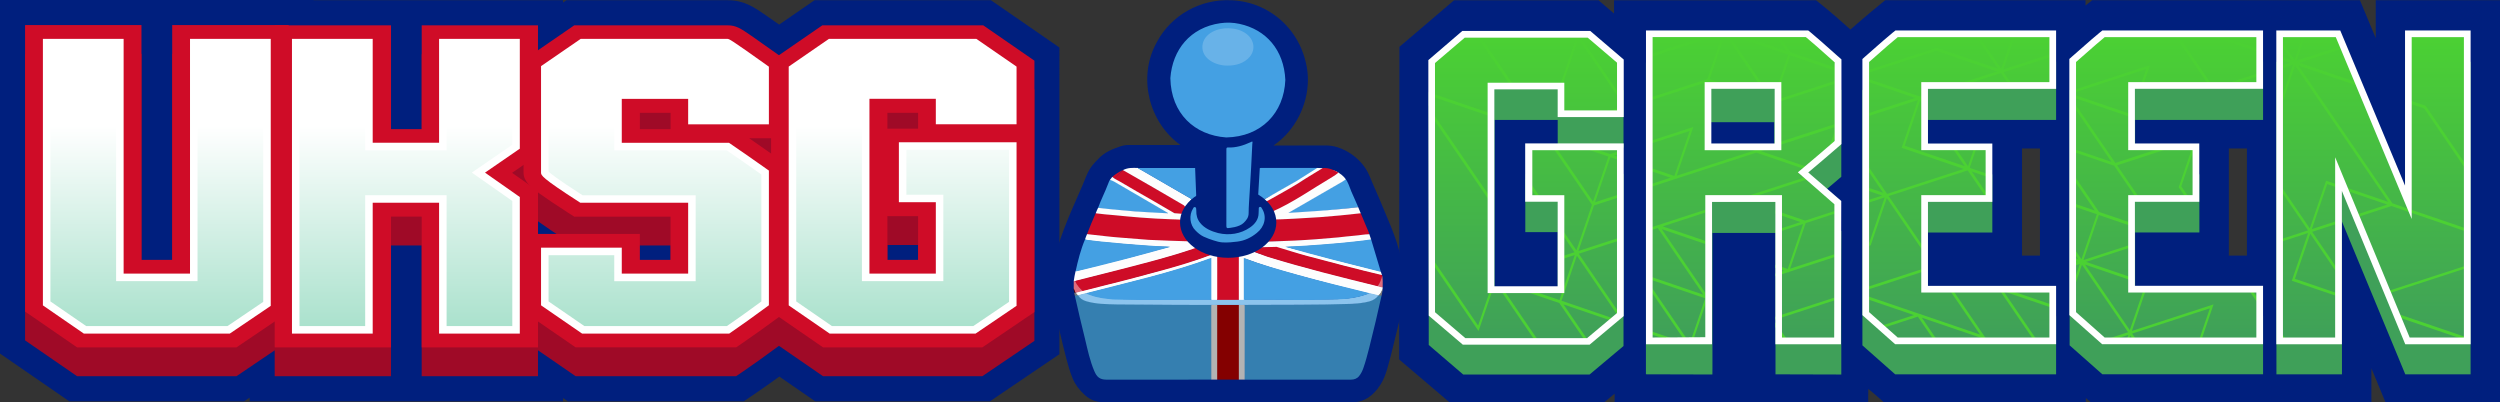 <?xml version="1.0" encoding="UTF-8"?>
<svg xmlns="http://www.w3.org/2000/svg" xmlns:xlink="http://www.w3.org/1999/xlink" viewBox="0 0 907.97 146.17">
  <rect x="0" y="0" width="907.97" height="146.17" fill="#333333" stroke="none"/>
  <defs>
    <style>
      .cls-1 {
        fill: none;
      }

      .cls-2 {
        fill: #480000;
      }

      .cls-3 {
        fill: #001f7e;
      }

      .cls-4 {
        fill: #777;
      }

      .cls-5 {
        fill: url(#linear-gradient-5);
      }

      .cls-6 {
        fill: url(#linear-gradient-4);
      }

      .cls-7 {
        fill: url(#linear-gradient-3);
      }

      .cls-8 {
        fill: url(#linear-gradient-2);
      }

      .cls-9 {
        fill: #4bd133;
      }

      .cls-10 {
        fill: #001f7d;
      }

      .cls-11 {
        fill: url(#linear-gradient);
      }

      .cls-12 {
        isolation: isolate;
      }

      .cls-13 {
        fill: #8cc4ed;
      }

      .cls-14 {
        clip-path: url(#clippath-1);
      }

      .cls-15 {
        fill: #fff;
      }

      .cls-16 {
        fill: #44a0e3;
      }

      .cls-17 {
        fill: #3fa059;
      }

      .cls-18 {
        fill: #e06c7c;
      }

      .cls-19 {
        fill: #b3b3b3;
      }

      .cls-20 {
        fill: #cf0c27;
      }

      .cls-21 {
        fill: #840000;
      }

      .cls-22 {
        fill: #68b2e8;
      }

      .cls-23 {
        fill: #ce0c27;
      }

      .cls-24 {
        fill: #9f0a27;
      }

      .cls-25 {
        fill: #357fb0;
      }

      .cls-26 {
        fill: #fdfdfd;
      }
    </style>
    <linearGradient id="linear-gradient" x1="56.96" y1="119.79" x2="56.96" y2="15.49" gradientUnits="userSpaceOnUse">
      <stop offset="0" stop-color="#a9e1cc"/>
      <stop offset=".71" stop-color="#fff"/>
    </linearGradient>
    <linearGradient id="linear-gradient-2" x1="147.42" x2="147.42" xlink:href="#linear-gradient"/>
    <linearGradient id="linear-gradient-3" x1="237.87" x2="237.87" xlink:href="#linear-gradient"/>
    <linearGradient id="linear-gradient-4" x1="327.83" x2="327.83" xlink:href="#linear-gradient"/>
    <linearGradient id="linear-gradient-5" x1="708.09" y1="538.86" x2="708.09" y2="427.19" gradientTransform="translate(0 551) scale(1 -1)" gradientUnits="userSpaceOnUse">
      <stop offset="0" stop-color="#4bd133"/>
      <stop offset="1" stop-color="#3fa059"/>
    </linearGradient>
    <clipPath id="clippath-1">
      <path class="cls-1" d="M531.39,12.94l-11.37,9.71v.79l-.18.14v89.93l.18.14v.79l11.6,9.9h45.08l11.59-9.73v-60.85h-33.13v2.01h-.18v14.72h.18v2.01h11.61v33.07h-25.39V31.69h25.39v8.04h.18v2.01h21.35v-19.09l-11.39-9.72h-45.52ZM665.43,52.33l.69-.61v-.76s.12-.1.18-.15v-28.12c-.06-.05-.12-.11-.18-.15v-.75l-.67-.6c-5.11-4.56-8.42-7.47-9.84-8.61l-.55-.44h-57.2v111.38h21.35v-2.01h.18v-49.62h25.39v51.63h21.35v-2.01h.18v-47.29l-.18-.15v-.76l-12.52-10.9.87-.73c3.44-2.88,7.13-6.03,10.96-9.35h-.02ZM644.76,53.13h-25.39v-22.25h25.39v22.25ZM688.48,12.13h56.63v18.75h-46.48v22.25h23.34v18.75h-23.34v32.88h46.48v18.75h-56.7l-11.14-9.89V21.8l.68-.6c5.11-4.53,8.55-7.52,9.98-8.65l.55-.44h0ZM763.55,12.13h56.63v18.75h-46.48v22.25h23.34v18.75h-23.34v32.88h46.48v18.75h-56.7l-11.14-9.89V21.8l.68-.6c6.41-5.67,8.96-7.84,9.98-8.65l.55-.44h0ZM895.45,12.13v111.38h-21.68l-25.02-60.51v60.51h-21.35V12.13h21.18l25.52,61.12V12.13h21.35Z"/>
    </clipPath>
  </defs>
  <g class="cls-12">
    <g id="Layer_1" data-name="Layer 1">
      <g>
        <g>
          <path class="cls-3" d="M297.5,141.19l-14.5-10c-4.05,2.95-7.7,5.54-10.88,7.71l-3.35,2.29h-61.11l-7.7-5.3v5.3h-51.35v-47.49h-2.04v47.49h-51.35v-5.36l-7.92,5.36H26.57l-22.02-15.18V4.55h51.38v85.25h2.05V4.55h51.38v.08h37.19v37.71h2.04V4.64h51.35v4.96l7.21-4.96h57.09c4.53,0,7.09,1.76,11.32,4.67,1.81,1.24,4.29,2.98,7.38,5.19l14.3-9.85h61.23l21.75,15.01v106.58l-22.06,14.96h-60.68Z"/>
          <path class="cls-3" d="M104.81,9.11v.08h37.19v37.71h11.15V9.19h42.24v9.06l10.99-7.55,2.19-1.51h55.68c3.12,0,4.76,1.13,8.73,3.86,2.27,1.56,5.61,3.92,9.92,6.99l13.57-9.35,2.19-1.51h58.4l2.19,1.51,13.66,9.43,2.76,1.91v101.78l-2.82,1.91-13.91,9.43-2.18,1.48h-57.86l-2.19-1.51-13.81-9.52c-5.07,3.73-9.57,6.94-13.37,9.54l-2.19,1.49h-58.29l-2.19-1.51-11.48-7.9v9.41h-42.24v-47.49h-11.15v47.49h-42.24v-9.39l-11.69,7.91-2.18,1.48H27.99l-2.19-1.51-13.92-9.59-2.77-1.91V9.11h42.27v85.26h11.16V9.11h42.27M70.38,19.58v-4.1,4.1M187.43,19.67h.13v-4.1h-.13v4.1M134,19.67h.17v-4.1h-.17v4.1M277.95,27.01v-2.01s-.05-.03-.07-.05v2.02s.05.03.07.05M367.85,27.11v-2.12h0s0,2.11,0,2.11h0M277.95,64.75v-2.05c-.94-.67-1.89-1.33-2.84-2.01h0c.93.66,1.86,1.31,2.78,1.96v2.05s.05.03.07.05M187.56,74.37v-2.06l-.11-.08-.04.03h.01v2.02l.13.09M195.4,84.96h6.69c-2.47-1.63-4.45-2.98-5.99-4.09-.24-.17-.47-.34-.71-.51v4.61M322.29,94.39h11.15v-5.42h-11.15v5.42M232.4,94.39h11.15v-5.24h-11.15v5.24M224.45,95.44h.11v-4.1h-.11v4.1M113.92,0H0v128.41l3.94,2.72,2.77,1.91,13.92,9.59,2.19,1.51,2.33,1.61h63.53l1.97-1.33v1.33h113.85v-1.19l1.73,1.19h63.93l2.32-1.59,2.19-1.49c2.51-1.72,5.32-3.69,8.38-5.9l8.49,5.86,2.19,1.51,2.33,1.61h63.49l2.31-1.57,2.18-1.48,13.91-9.43,2.82-1.91,4-2.71V17.26l-3.93-2.72-2.76-1.91-13.66-9.43-2.19-1.51-2.34-1.61h-64.07l-2.33,1.61-2.19,1.51-8.32,5.73c-1.94-1.37-3.55-2.5-4.84-3.38-4.44-3.06-7.95-5.47-13.9-5.47h-58.51l-1.24.85V.08h-90.59v-.08h0Z"/>
        </g>
        <path class="cls-24" d="M372.92,30.61l-13.66-9.43-2.19-1.51h-58.4l-2.19,1.51-13.57,9.35c-4.32-3.08-7.66-5.43-9.92-6.99-3.97-2.73-5.62-3.86-8.73-3.86h-55.68l-2.19,1.51-10.99,7.55v-9.06h-42.24v37.71h-11.15V19.67h-37.19v-.08h-42.27v85.26h-11.16V19.58H9.11v104.04l2.77,1.91,13.92,9.59,2.19,1.51h57.9l2.18-1.48,11.69-7.91v9.39h42.24v-47.49h11.15v47.49h42.24v-9.41l11.48,7.9,2.19,1.51h58.29l2.19-1.49c3.81-2.6,8.31-5.81,13.37-9.54l13.81,9.52,2.19,1.51h57.86l2.18-1.48,13.91-9.43,2.82-1.91V32.52l-2.76-1.91ZM327.87,88.97h5.57v15.89h-11.15v-15.89h5.57ZM322.29,57.2v-5.75h11.15v5.75h-11.15ZM280.05,66.22c-2.61-1.83-5.26-3.68-7.94-5.52h7.94v5.52ZM232.4,57.38v-5.93h11.15v5.93h-11.15ZM190.15,70.37v2.8c0,1.7.76,3.09,1.88,4.33l-6.07-4.25,4.19-2.88ZM195.4,82.78v-2.42c.24.17.47.34.71.51,2.35,1.7,5.72,3.96,10.31,6.91l2.14,1.37h34.99v15.71h-11.15v-9.43h-37v-12.66Z"/>
        <path class="cls-20" d="M96.97,15.49v94.88l-13.92,9.42H30.87l-13.92-9.59V15.49h26.59v85.26h26.84V15.49h26.59M104.81,9.11h-42.27v85.26h-11.16V9.11H9.11v104.04l2.77,1.91,13.92,9.59,2.19,1.51h57.9l2.18-1.48,13.92-9.42,2.83-1.91V9.11h0Z"/>
        <path class="cls-11" d="M96.97,110.37l-13.92,9.42H30.87l-13.92-9.59V15.49h26.59v85.26h26.84V15.49h26.59v94.88Z"/>
        <path class="cls-15" d="M83.47,121.15H30.44l-14.86-10.24V14.12h29.32v85.26h24.11V14.12h29.32v96.97l-14.86,10.06ZM31.29,118.42h51.34l12.97-8.78V16.85h-23.86v85.26h-29.57V16.85h-23.86v92.62l12.97,8.94Z"/>
        <path class="cls-20" d="M187.56,15.56v37.77l-13.66,9.4,13.66,9.57v47.49h-26.57v-47.49h-26.82v47.49h-26.57V15.56h26.57v37.71h26.82V15.56h26.57M195.4,9.19h-42.24v37.71h-11.15V9.19h-42.24v116.97h42.24v-47.49h11.15v47.49h42.24v-56.78l-2.72-1.91-6.71-4.7,6.65-4.58,2.77-1.91V9.19h0Z"/>
        <path class="cls-8" d="M187.43,119.79h-26.59v-47.52h-26.84v47.52h-26.59V15.49h26.59v37.73h26.84V15.49h26.59v37.79l-13.67,9.41,13.67,9.58v47.52Z"/>
        <path class="cls-15" d="M188.79,121.15h-29.32v-47.52h-24.11v47.52h-29.32V14.12h29.32v37.73h24.11V14.12h29.32v39.88l-12.64,8.7,12.64,8.86v49.6ZM162.2,118.42h23.86v-45.44l-14.7-10.3,14.7-10.11V16.85h-23.86v37.73h-29.57V16.85h-23.86v101.57h23.86v-47.52h29.57v47.52Z"/>
        <path class="cls-20" d="M264.25,15.56c.33,0,4.9,3.14,13.7,9.43v18.85h-26.57v-9.25h-26.82v18.68h39.86c4.68,3.2,9.19,6.34,13.54,9.43v47.49c-5.15,3.79-9.63,7-13.45,9.6h-52.56l-13.95-9.6v-18.85h26.57v9.43h26.82v-28.46h-40.11c-8.86-5.69-13.29-8.89-13.29-9.61V24.81l13.45-9.25h52.81M264.25,9.19h-55.68l-2.19,1.51-13.45,9.25-2.78,1.91v40.84c0,3.39,3.02,5.58,5.95,7.7,2.35,1.7,5.72,3.96,10.31,6.91l2.14,1.37h34.99v15.71h-11.15v-9.43h-42.24v28.18l2.77,1.91,13.95,9.6,2.19,1.51h58.29l2.19-1.49c3.88-2.65,8.48-5.94,13.67-9.76l2.57-1.9v-53.21l-2.69-1.9c-3.58-2.54-7.26-5.11-10.99-7.68h13.68v-28.11l-2.67-1.9c-4.42-3.16-7.83-5.56-10.14-7.15-3.97-2.73-5.62-3.86-8.73-3.86h0ZM232.4,40.97h11.15v5.93h-11.15v-5.93h0Z"/>
        <path class="cls-7" d="M277.88,43.79h-26.59v-9.26h-26.84v18.69h39.88c4.68,3.2,9.19,6.35,13.54,9.43v47.52c-5.15,3.8-9.64,7-13.46,9.61h-52.6l-13.96-9.61v-18.87h26.59v9.43h26.84v-28.48h-40.13c-8.86-5.7-13.3-8.9-13.3-9.61V24.74l13.46-9.26h52.85c.33,0,4.9,3.15,13.71,9.43v18.87Z"/>
        <path class="cls-15" d="M264.84,121.15h-53.44l-14.9-10.26v-20.95h29.32v9.43h24.11v-25.74h-39.17l-.34-.22c-13.92-8.95-13.92-9.75-13.92-10.76V24.02l14.4-9.9h53.27c.62,0,.93,0,14.51,9.69l.57.41v20.94h-29.32v-9.26h-24.11v15.96h38.94l.35.24c4.6,3.15,9.16,6.32,13.56,9.44l.58.41v48.92l-.56.41c-5.14,3.79-9.69,7.03-13.5,9.64l-.35.24ZM212.25,118.42h51.75c3.58-2.45,7.79-5.45,12.52-8.93v-46.13c-4.1-2.9-8.34-5.85-12.6-8.77h-40.83v-21.42h29.57v9.26h23.86v-16.8c-9.24-6.59-11.92-8.36-12.64-8.77h-52.13l-12.52,8.61v36.83c.58.62,2.95,2.57,12.33,8.61h41.1v31.21h-29.57v-9.43h-23.86v16.78l13.02,8.96ZM199.1,62.13"/>
        <path class="cls-20" d="M354.19,15.56l13.66,9.43v18.85h-26.57v-9.25h-26.82v66.16h26.82v-28.63h-13.41v-19.03h39.98v57.27l-13.91,9.43h-52.15l-13.91-9.59V24.98l13.66-9.41h52.65M357.07,9.19h-58.4l-2.19,1.51-13.66,9.41-2.77,1.91v91.13l2.77,1.91,13.91,9.59,2.19,1.51h57.86l2.18-1.48,13.91-9.43,2.82-1.91V22.04l-2.76-1.91-13.66-9.43-2.19-1.51h0ZM322.29,40.97h11.15v5.75h-11.15v-5.75h0ZM322.29,78.5h11.15v15.89h-11.15v-15.89h0Z"/>
        <path class="cls-6" d="M367.84,43.79h-26.59v-9.26h-26.84v66.21h26.84v-28.66h-13.42v-19.04h40.01v57.31l-13.92,9.43h-52.19l-13.92-9.59V24.9l13.67-9.42h52.68l13.67,9.43v18.87Z"/>
        <path class="cls-15" d="M354.34,121.15h-53.03l-14.86-10.24V24.18l14.61-10.07h53.53l14.61,10.08v20.95h-29.32v-9.26h-24.11v63.48h24.11v-25.92h-13.42v-21.78h42.74v59.4l-14.86,10.08ZM302.16,118.42h51.34l12.97-8.79v-55.22h-37.28v16.31h13.42v31.39h-29.57V33.16h29.57v9.26h23.86v-16.78l-12.73-8.78h-51.83l-12.73,8.77v83.85l12.97,8.94Z"/>
      </g>
      <g>
        <g>
          <path class="cls-3" d="M458.11,51.51c.15-.51-.01-.61.22-.74,2.49-1.44,4.72-3.19,6.6-5.4,5.03-5.91,7.35-14.13,5.47-21.73-1.84-8.02-7.2-14.39-14.41-17.54-2.79-1.22-5.8-1.86-8.85-2h-.19c-9.53-.44-18.61,4.48-23.14,12.88-.12.21-.23.43-.34.65-6.18,11.42-1.64,26.66,9.6,33.08.37.22.46.44.52,1.1.12,1.43.05,1.9.13,3.47.07,1.43.13,1.38-.83,1.38-7.64,0-15.29,0-22.93,0-.57,0-1.14.09-1.68.27-2.47.81-4.89,1.71-6.68,3.75-1.08,1.07-2.14,2.17-2.81,3.56-.81,1.62-1.36,3.34-2.1,4.99-4.01,9.19-8.33,18.39-10.39,28.25-.33,1.56-.5,3.14-.5,4.73,0,5.31,1.6,11.61,1.6,11.61,1.31,5.1,2.37,10.26,3.75,15.34.59,2.3,1.24,4.58,2.16,6.78.75,1.82,1.98,3.28,3.42,4.59,1.04.94,2.3,1.52,3.67,1.52,30.47.02,60.94.02,91.41.02,2.84-.18,4.79-2.28,6.2-4.46.93-1.42,1.51-3.02,1.99-4.65.79-2.65,1.9-7.02,2.52-9.71,1.1-4.47,2.19-8.96,3.17-13.46.26-1.2.6-2.4.67-3.61.4-4.04-.11-6.96-.11-6.96-1-3.97-1.62-6.1-2.63-9.66-1.82-5.6-4.32-10.95-6.56-16.39-.71-1.66-1.43-3.32-2.16-4.98-.88-1.98-1.52-4.05-2.93-5.79-1.95-2.39-4.33-4.08-7.27-5.08-1.06-.36-2.19-.5-3.31-.49-7.77.03-15.55,0-23.32.02-.37.05-.41-.18-.34-.43l.41-4.89Z"/>
          <path class="cls-3" d="M455.65,146.07c-18.42,0-36.85,0-55.27-.02-2.31,0-4.5-.88-6.35-2.55-2.08-1.88-3.54-3.85-4.44-6.03-1.05-2.54-1.77-5.13-2.33-7.32-.78-2.88-1.47-5.84-2.15-8.71-.51-2.19-1.04-4.44-1.6-6.64-.07-.29-1.72-6.85-1.73-12.6,0-1.84.2-3.71.59-5.56,1.92-9.2,5.7-17.79,9.35-26.08l1.29-2.94c.31-.69.57-1.35.83-2.01.4-1.02.82-2.08,1.36-3.16.9-1.85,2.21-3.25,3.48-4.52,2.42-2.7,5.45-3.85,8.34-4.81.94-.31,1.93-.47,2.92-.47h0c6.05,0,12.1,0,18.15,0h.6c-11.42-8.2-15.49-24.42-8.79-36.88.12-.24.24-.47.37-.7,5.18-9.6,15.7-15.49,26.84-14.98h.18c3.66.18,7.11.96,10.27,2.34,8.5,3.71,14.59,11.11,16.71,20.31,2.1,8.47-.31,18.16-6.32,25.22-1.55,1.83-3.34,3.44-5.43,4.88,3,0,6,0,8.99,0,3.27,0,6.54,0,9.81-.02,1.63,0,3.2.23,4.61.71,3.59,1.21,6.65,3.35,9.09,6.34,1.45,1.78,2.24,3.69,2.93,5.37.18.44.36.88.56,1.32.75,1.67,1.47,3.36,2.19,5.04.64,1.56,1.28,3.06,1.92,4.56,1.67,3.91,3.39,7.96,4.76,12.16l.16.54c.95,3.32,1.57,5.51,2.55,9.38l.06.3c.06.35.58,3.54.15,7.96-.08,1.28-.36,2.45-.6,3.48l-.16.68c-1.02,4.67-2.13,9.28-3.19,13.56-.63,2.73-1.76,7.16-2.57,9.89-.52,1.74-1.22,3.78-2.48,5.7-2.53,3.91-5.66,6.03-9.29,6.26h-.25s-5.62,0-5.62,0c-10.17,0-20.34,0-30.51,0ZM409.94,60.66c-.15,0-.29.02-.43.07-2.04.67-3.81,1.33-4.92,2.59l-.19.2c-.88.88-1.65,1.67-2.04,2.48-.4.8-.73,1.65-1.09,2.55-.31.78-.62,1.57-.96,2.33l-1.28,2.91c-3.49,7.92-7.09,16.11-8.84,24.51-.28,1.32-.42,2.63-.42,3.92,0,4.73,1.47,10.57,1.48,10.63.58,2.26,1.12,4.56,1.64,6.79.66,2.8,1.33,5.7,2.09,8.49.51,1.97,1.13,4.22,1.99,6.3.44,1.07,1.21,2.07,2.4,3.15.36.33.7.49,1,.49,28.59.02,57.18.02,85.78.02h5.48c.44-.04,1.48-.3,2.99-2.63.71-1.08,1.16-2.44,1.52-3.62.74-2.48,1.83-6.77,2.46-9.47,1.06-4.28,2.16-8.82,3.16-13.41l.18-.77c.19-.82.37-1.59.41-2.22v-.16c.3-2.96.04-5.23-.04-5.77-.92-3.64-1.5-5.66-2.44-8.96l-.09-.33c-1.25-3.84-2.83-7.52-4.49-11.43-.65-1.54-1.31-3.07-1.94-4.61-.68-1.6-1.39-3.24-2.12-4.87-.23-.51-.44-1.02-.65-1.53-.55-1.34-1.03-2.49-1.73-3.35-1.5-1.83-3.28-3.08-5.45-3.82-.57-.19-1.26-.29-2.01-.28-4.8.02-9.59.02-14.4.02-2.93,0-5.86,0-8.8,0-1.37.06-2.63-.47-3.49-1.47-.84-.98-1.17-2.24-.95-3.54l.48-5.25c.21-1.96,1.53-2.94,2.11-3.27,2.27-1.31,4.08-2.79,5.56-4.53,4.37-5.13,6.14-12.1,4.63-18.18-1.56-6.77-5.97-12.15-12.13-14.84-2.26-.98-4.76-1.55-7.43-1.67h-.18c-8.09-.37-15.71,3.86-19.45,10.78-.1.19-.2.37-.29.55l-.05.1c-5.08,9.4-1.31,22.35,8.07,27.71l.1.06c2.18,1.33,2.35,3.4,2.42,4.18.08.95.09,1.56.1,2.16,0,.39.01.82.04,1.43v.21c.07,1.05.15,2.65-1.16,4.03-1.29,1.36-2.9,1.35-3.6,1.35h-4.85c-6.06,0-12.11,0-18.16,0h0Z"/>
        </g>
        <path class="cls-25" d="M501.77,107.35c-1.39,6.36-2.91,12.7-4.5,19.01-.65,2.48-1.27,4.96-2.13,7.37-.37,1.04-.86,2.03-1.56,2.89-.74.91-1.79,1.26-2.91,1.26-12.87.03-25.74,0-38.61,0-.23-.25-.2-.57-.2-.87,0-8.47,0-16.94,0-25.42,0-.28-.01-.57.14-.82.34-.32.78-.23,1.18-.23,11.02.04,22.04,0,33.05-.16,3.82-.12,7.73-.1,11.43-1.2.87-.25,1.61-.74,2.26-1.37.2-.2.37-.43.63-.56.42-.1.83-.19,1.22.1Z"/>
        <path class="cls-25" d="M439.95,137.87c-12.67.05-25.35,0-38.03.02-2.57,0-3.6-1.04-4.5-3.16-1.56-3.68-2.39-7.58-3.31-11.45-1.29-5.3-2.59-10.61-3.75-15.94.33-.24.71-.2,1.09-.22.08.02.15.05.21.1,2.11,2.64,6.06,2.63,9.16,2.93,12.66.45,25.32.3,37.98.38.4,0,.83-.09,1.19.21.19.3.15.63.15.95,0,8.39,0,16.79,0,25.18,0,.34.06.7-.2,1Z"/>
        <path class="cls-16" d="M466.82,29.03c-.49,12.04-8.75,20.64-21.46,20.89-11.48-.81-20.05-8.64-20.3-21.53.75-10.38,7.27-18.41,18.16-19.97,2.3-.33,4.64-.25,6.91.24,9.64,2.06,16.18,9.41,16.69,20.37Z"/>
        <path class="cls-23" d="M431.19,79.79c2.38,3.64,6.3,5.8,10.49,6.64.63.14,1.34.34,2,.34.87,0,1.61.03,2.45-.02,2.56-.15,5.07-.39,7.52-1.35,2.87-1.19,5.43-3.06,7.16-5.61.16-.13.35-.18.55-.17,1.2.03,2.38-.14,3.58-.16,4.69-.11,9.37-.46,14.05-.78,4.87-.38,9.74-.85,14.6-1.36.22-.02.44-.03.61.14.75,1.78,1.5,3.56,2.24,5.34.31.74.68,1.45.89,2.23-.18.2-.43.19-.66.22-3.24.4-6.48.74-9.72,1.04-5.26.5-10.52.91-15.79,1.18-3.86.18-7.73.3-11.59.42-2.44.07-4.87.03-7.3.09-.69.02-1.39.03-2.05.27-.25.25-.17.57-.17.87,0,6.35,0,12.69,0,19.04-.02.81-.15.96-.95.97-2.36-.02-4.74.09-7.1-.06-.06-6.65,0-13.31-.03-19.97,0-.3.08-.62-.18-.86-1.48-.42-3.25-.23-4.78-.25-2.89.06-5.78-.11-8.67-.17-10.86-.3-21.7-1.24-32.5-2.47-.36-.04-.75-.04-1.04-.31.96-2.56,2.03-5.07,3.13-7.57.46-.24.94-.09,1.4-.04,4.4.52,8.82.88,13.23,1.24,3.01.25,6.02.41,9.03.58,2.97.16,5.94.21,8.91.37.24.01.48.02.68.18Z"/>
        <path class="cls-26" d="M497.31,87.27c-2.46.29-4.92.58-7.38.83-5.76.59-11.53,1.02-17.3,1.39-1.63.11-3.27.22-4.9.21-.21,0-.43-.02-.63-.08,10.14,2.69,20.28,5.45,30.48,7.93,1.05.26,2.11.53,3.16.8.29.07.6.13.79.4.13.39.26.78.39,1.17-.24.2-.5.09-.75.03-7.41-1.84-14.81-3.69-22.2-5.64-5.33-1.34-10.59-2.96-15.89-4.39-3.38-.03-6.75.22-10.12.13-.14,0-.3-.04-.43.11.13.27.41.29.64.39,4.76,1.88,9.66,3.34,14.57,4.74,10.81,3.08,21.74,5.73,32.64,8.5.61.18,1.26.26,1.82.59,0,.9-.63,2.8-1.64,2.92-.51.11-.98-.11-1.45-.23-5.4-1.34-10.81-2.62-16.19-4.02-10.29-2.74-20.67-5.36-30.65-9.08,0,4.66,0,9.33,0,13.99,0,.37.12.8-.28,1.08-.67.25-1.39-.02-2.06.16.01-6.97-.03-13.94.01-20.9,0-.16.12-.29.27-.31,1.17-.18,2.34-.25,3.52-.19,5.43.03,10.86-.16,16.28-.42,5.33-.25,10.66-.68,15.98-1.16,1.98-.19,3.94-.48,5.92-.62,1.81-.13,3.6-.51,5.42-.54l.66,1.99-.69.25Z"/>
        <path class="cls-26" d="M394.8,85.03c4.1.42,8.19.99,12.29,1.28,3.38.26,6.75.56,10.13.8,5.09.26,10.19.39,15.28.56,3.1.18,6.2-.15,9.28.29.16.02.29.16.29.32.04,6.69,0,13.37.01,20.06,0,.66-.07.74-.74.77-.43.02-.87.06-1.29-.08-.42-.26-.3-.69-.3-1.06,0-4.31,0-8.61,0-12.92,0-1.17,0-1.17-1.07-.76-14.37,5.17-29.31,8.5-44.08,12.31-.74.18-1.48.34-2.2.56-.29.09-.59.15-.89.07-.04-.01-.08-.02-.12-.03-.39-.21-.83-.38-.65-.97.72-.44,1.58-.46,2.35-.74,13.93-3.46,27.89-6.86,41.57-11.25,1.55-.5,3.09-1.04,4.58-1.7.47-.21.51-.35.51-1.04,0-.76-.58-1.42-1.34-1.48-2.39-.2-4.6.39-6.82,1.13-13.48,4.32-27.29,7.52-41.01,11-.2.01-.41.13-.61-.03.14-1.17.43-2.62.65-3.52.08-.32.54-.28.83-.35,5.68-1.41,11.35-2.83,17.02-4.29,5.36-1.3,10.7-2.97,16.05-4.27-6.56-.13-13.16-.78-19.71-1.34-3.35-.32-6.72-.61-10.04-1.1-.26-.06-.72-.03-.66-.41s.49-1.21.7-1.82Z"/>
        <path class="cls-21" d="M449.93,137.87c-2.61,0-5.23,0-7.84,0-.34-.25-.26-.62-.27-.96-.01-8.33,0-16.65,0-24.98,0-.41-.07-.83.17-1.21.21-.18.48-.19.74-.19,2.18-.01,4.37,0,6.55,0,.26,0,.52,0,.74.17.22.28.18.62.18.94,0,8.42,0,16.85,0,25.27,0,.34.07.71-.27.96Z"/>
        <path class="cls-23" d="M460.51,93.31c13.14,4.04,26.49,7.36,39.84,10.63.32-.2.53-.51.72-.83.55-.93.87-1.94.97-3.01l-.14-.19c-9.02-2.12-18.06-4.51-27.04-6.91-3.33-.86-7.91-2.38-11.2-3.34l-11.1.29c-.24,0-.3.32-.09.42l6.96,2.56c.36.14.72.26,1.08.38Z"/>
        <path class="cls-16" d="M493.19,74.99c-.81-1.83-1.63-3.67-2.43-5.51-.66-1.54-1.05-3.21-2.13-4.55-.16.23-.36.41-.61.56-1.89,1.09-3.77,2.2-5.66,3.29-4.97,2.82-9.9,5.71-14.84,8.58.27.11.48.12.69.11,1.49-.08,2.97-.22,4.46-.24,1.68-.08,3.35-.26,5.04-.29.42,0,15.58-1.67,15.58-1.67l-.11-.27Z"/>
        <path class="cls-16" d="M497.82,86.98c-1.7.22-3.4.46-5.1.65-2.16.24-4.31.45-6.47.65-3.83.38-7.68.61-11.52.9-2.68.24-5.24.13-7.93.46,11.58,3.31,23.06,6.18,34.71,9.09l-3.53-11.76h-.16Z"/>
        <path class="cls-16" d="M394.11,86.85c.5.33,1.1.3,1.66.38,2.53.37,5.07.6,7.62.8,5.24.57,10.49.92,15.75,1.29.9.06,1.81.03,2.72.12,1.03.09,2.07,0,3.17.22-11.42,3.22-22.88,6.21-34.4,8.95.87-4,1.87-7.99,3.48-11.76Z"/>
        <path class="cls-26" d="M487.41,66.06c-6.53,3.76-12.88,7.45-19.49,11.26,6.44-.4,12.63-.78,19.01-1.4,1.86-.16,3.72-.35,5.57-.58l.79-.08.91,2.2s-.01,0-.02,0c-4.92.55-9.85,1.06-14.79,1.41-6.19.39-12.38.79-18.58.91.37-.95.92-1.82,1.07-2.85.67-.68,1.55-1.02,2.35-1.48,7.27-4.29,14.77-17.28,21.9-12.76.98.62,1.43,1.02,2.04,1.65l.61.78-.51.38c-.28.21-.56.39-.86.57Z"/>
        <path class="cls-16" d="M398.82,75.48c1.08-3.02,2.54-5.77,3.66-8.78.22-.55.42-1.28.95-1.66.22-.06.34.2.5.29,6.66,3.85,13.32,7.7,19.98,11.54.2.12.54.27.47.55-.05.13-.2.17-.33.18-.52.05-1.04.05-1.56,0-1.23-.13-2.47-.14-3.7-.22-3.44-.23-6.88-.47-10.32-.78-2.55-.23-5.1-.42-7.65-.74-.68-.08-1.39,0-2.01-.38Z"/>
        <path class="cls-23" d="M407.83,61.78c.32-.02.59.13.85.28,5.61,3.27,11.25,6.5,16.87,9.75,1.28.74,2.55,1.49,3.84,2.22.25.14,1,.08,1.1.37-.02,1.05-.4,2.28-.23,3.32-.35.27-.75.16-1.13.13-.24-.02-.47-.12-.71-.09-1.25.18-2.25-.38-3.28-.98-6.8-3.95-13.61-7.89-20.42-11.81"/>
        <path class="cls-23" d="M486.13,62.69c-.76.62-1.46,1.12-2.25,1.58-7.29,4.29-14.24,9.3-22,12.67.04-.02.05-.71.09-1.07.02-.13-.73.2-.73.07.03-1.1-2.48-1.24-2.69-2.31.66-.64,4.59-2.39,5.37-2.84,3.19-1.84,6.38-3.71,9.58-5.53,1.91-1.63,4.09-2.91,6.33-4.05.17-.09.38-.1.56-.17,2.12-.16,3.97.62,5.74,1.65Z"/>
        <path class="cls-16" d="M457.86,61.01c-.14,0-.24.02-.32.06l-.74,12.48,4.41-2.21h0c.27.1.45-.09.65-.21,3.02-1.73,6.03-3.48,9.04-5.22.9-.52,1.86-.96,2.68-1.61.94-.75,2.32-1.01,3.4-1.57.57-.29,1.41-1.1,1.74-1.74-6.73,0-14.13.03-20.86.01Z"/>
        <path class="cls-26" d="M430,74.59c-7.35-4.33-14.76-8.58-22.16-12.81,1.91-.95,3.41-.82,5.45-.78l19.54,11.32-2.33,2.86-.5-.58Z"/>
        <path class="cls-19" d="M442.07,110.77c0,9.03,0,18.07,0,27.1-.71,0-1.42,0-2.14,0,0-9.04,0-18.08-.02-27.12.72-.33,1.43-.36,2.14.02Z"/>
        <path class="cls-19" d="M449.93,137.87c0-9.03,0-18.07,0-27.1.71-.38,1.43-.35,2.14-.02-.01,9.04.01,18.08-.02,27.12-.71,0-1.42,0-2.14,0Z"/>
        <path class="cls-26" d="M480.39,61.04l-5.91,3.62c-1.17.74-2.26,1.49-3.42,2.19-2.13,1.29-4.29,2.53-6.47,3.74-.99.55-4.6,2.62-5.66,3.05-.14-.3-1.02-.01-1.15-.38,3.28-1.91,9.97-5.77,13.28-7.62l7.33-4.63,1.99.04Z"/>
        <path class="cls-18" d="M393.59,105.59c-.78.23-2.07.51-2.85.73-.06.03-.12.03-.18,0-.37-.46-.51-1.01-.59-1.58,0-.87,0-1.74,0-2.61.17-.04.34-.07.51-.11.57.86,1.13,1.72,1.78,2.52.29.35,1.28.51,1.32,1.05Z"/>
        <path class="cls-18" d="M500.35,103.94c.86-1.12,1.27-2.44,1.69-3.76.18,1.39.18,2.78.13,4.18-.64.04-1.21-.3-1.82-.41Z"/>
        <path class="cls-4" d="M500.63,107.24c.87-.62,1.17-1.58,1.54-2.51.05.9-.28,1.74-.39,2.62-.39,0-.77,0-1.16,0-.04-.03-.06-.05-.04-.07.02-.02.03-.03.05-.03Z"/>
        <path class="cls-4" d="M390.6,106.29s.09.02.14.03c.24.42.5.54.65.88-.32.23-.68.12-1.03.14-.03-.35-.23-.68-.13-1.04.12-.11.24-.1.37-.01Z"/>
        <path class="cls-2" d="M390.6,106.29c-.12,0-.25,0-.37.01-.2-.5-.33-1.02-.26-1.57.21.52.42,1.04.63,1.56Z"/>
        <path class="cls-13" d="M450.96,108.92c.37,0,.74,0,1.11,0,.36-.29.79-.2,1.19-.2,9.63,0,19.27.04,28.9-.03,5.13.03,10.38-.27,15.18-2.24l3.28.78s0,.07-.01.1c-.86,1.12-1.97,1.8-3.34,2.16-2.05.54-4.14.74-6.25.87-12.98.45-25.96.29-38.94.38-15.48.06-30.97-.01-46.45-.17-3.75-.1-7.6-.1-11.22-1.19-1.18-.37-2.24-1.03-2.9-2.16,1.01-.26,2.02-.52,3.02-.78,1.93.73,3.89,1.36,5.95,1.64,2.05.28,4.09.46,6.17.51,10.76.24,21.52.03,32.29.11.34,0,.7-.05,1,.2"/>
        <path class="cls-22" d="M445.88,23.82c-4.14.1-9.57-2.39-9.17-7.22.42-4.55,5.66-6.54,9.67-6.33,2.27.09,4.44.63,6.32,2.04,2.76,2.09,3.44,5.7,1.14,8.38-1.99,2.3-5.01,3.15-7.95,3.13Z"/>
        <path class="cls-16" d="M497.25,106.45c-.41.46-1.23.58-1.77.77-1.99.68-4.09,1-6.18,1.32-12.5.76-25.04.21-37.56.37,0-5.06,0-10.12,0-15.25,6.4,2.54,12.93,4.27,19.52,6.14,8.58,2.41,17.35,4.5,25.98,6.65Z"/>
        <path class="cls-16" d="M439.94,108.92c-11.92-.09-23.86.21-35.76-.16-2.74-.28-5.5-.54-8.1-1.54-.53-.2-1.13-.3-1.54-.77,15.23-3.95,30.62-7.33,45.4-12.81v15.28Z"/>
        <path class="cls-23" d="M438.07,93.2c-4.97,1.81-10.03,3.35-15.14,4.75-7.12,1.89-14.2,3.89-21.36,5.61-2.73.73-5.48,1.4-8.22,2.09-.08.02-.17,0-.26-.01-.93-1.03-1.98-2.04-2.51-3.34-.06-.15.03-.31.18-.35,12.19-3.16,24.48-6.02,36.55-9.63,2.47-.78,5.48-1.7,7.91-2.64.03-.01.06-.02.09-.02h4.32c.15,0,.27.12.27.27v2.44c0,.11-.07.22-.18.25l-1.67.58Z"/>
        <path class="cls-16" d="M434.05,61.01c-.06,0-.13,0-.2,0-6.67.03-13.89-.03-20.57,0,.02.32.67.42.87.58l20.39,11.78-.49-12.34Z"/>
        <path class="cls-23" d="M404.88,64.91l-.95-.6c1.65-1.6,3.91-2.54,3.91-2.54"/>
        <path class="cls-26" d="M430.25,77.65l-.95-.02c-.16,0-.33-.01-.49-.02l-2.24-.18h-.03c-2.44-1.43-4.88-2.85-7.33-4.27-4.17-2.4-8.37-4.76-12.5-7.23-.9-.54-1.9-.93-2.68-1.65-.06-.14-.66.73-.83.99-.02.04,0,.09.03.1l.63.22c.23.08.45.18.66.31l19.64,11.43c.06.04.03.13-.04.13-3.94-.15-7.71-.44-11.63-.66-4.55-.42-9.1-.76-13.63-1.32-.03,0-.05,0-.06.03-.27.55-.58,1.23-.82,1.87-.01.04.01.08.06.09,2.15.28,4.31.5,6.48.66,3.2.3,6.4.65,9.61.88,3.74.3,7.5.49,11.24.63,1.23,0,2.47.11,3.7.15l2.21.09s-.84-1.51-1.01-2.24Z"/>
        <ellipse class="cls-10" cx="446.06" cy="80.75" rx="17.49" ry="12.88"/>
        <path class="cls-16" d="M454.85,52.15c.19-1.08-.18-.72-.57-.54-2.69,1.24-5.44,2.09-8.32,1.95-.5-.02-.55.25-.55.8.01,4.62,0,9.23,0,13.85,0,4.59.02,9.18-.01,13.76,0,.73.17.97.69.87.36-.07,3.95-.25,5.63-1.93.92-.93,1.77-1.85,1.77-3.49.01-2.55.25-5.07.38-7.61.15-3.01.32-6.02.53-9.03l.43-8.62Z"/>
        <path class="cls-16" d="M457.16,75.63c.02-.52.7-.69.96-.25.06.1.11.2.17.29,1.98,3.05.98,6.73-1.82,8.92-2.09,1.72-4.41,2.81-7,3.15-1.8.23-3.47.4-5.49.3-.97-.05-2.26-.4-3.22-.72-1.24-.41-2.46-.82-3.65-1.39-1.15-.55-2.09-1.37-2.93-2.23-2.06-1.99-2.44-5.59-.86-7.99.05-.08.09-.15.13-.24.24-.44.89-.31.96.18.04.29.08.58.07.87-.06,1.62.35,3.11,1.36,4.38,1.59,2.04,4.12,3.12,6.57,3.75,3.98.95,8.2.32,11.59-2.04,1.76-1.21,3.09-2.91,3.11-5.16,0-.6.05-1.2.07-1.82Z"/>
      </g>
      <g>
        <path class="cls-3" d="M684.66.08c-1.43,1.14-8.13,6.68-12.61,10.64-4.39-3.92-7.25-6.41-8.68-7.55l-.88-.71-2.93-2.37h-73.36v4.82l-1.72-1.46-3.94-3.36h-52.44l-3.94,3.36-12.16,10.37-3.75,3.19-.11,113.48.37.38,3.76,3.19,12.37,10.52,1.88,1.6h56.04l1.85-1.54,2-1.68v3.22h92.09v-1.87l.05-3.06,2.85,2.38,2.87,2.54h73.28v-1.62l1.82,1.62h101.89v-12.42l2.48,5.99,2.67,6.44h41.58V.08h-45.15v13.77l-3.01-7.22-2.74-6.56h-97.23l-2.42,1.93V.07h-72.76M809.49,84.14v-30.22h6.56v38.91h-6.56v-8.69ZM734.37,84.14v-30.22h6.51v38.91h-6.51v-8.69ZM643.83,124.7h.18-.18ZM554.09,73.61h.06-.06Z"/>
        <path class="cls-17" d="M668.74,136.02v-52.08l-11.61-9.97c3.37-2.77,7.01-5.84,10.85-9.12l.76-.66v-31.48l-.73-.64c-5.17-4.56-8.53-7.46-9.98-8.61l-.89-.71h-59.36v113.19l24.14.07.02-2.07v-49.35h22.9v51.36l23.9.07h-.01ZM621.05,64.09v-19.72h23.33v19.72h-23.33Z"/>
        <g>
          <path class="cls-17" d="M687.52,23.15c-1.43,1.14-4.91,4.13-10.04,8.67l-1.08.96v92.65l11.9,10.52h58.45v-21.12h-46.54v-30.38h23.38v-21.12h-23.38v-19.77h46.54v-21.12h-58.35l-.88.7h0Z"/>
          <path class="cls-17" d="M762.77,23.15c-1.02.82-3.6,2.98-10.03,8.66l-1.08.96v92.65l11.89,10.52h58.37v-21.12h-46.47v-30.38h23.34v-21.12h-23.34v-19.77h46.47v-21.12h-58.26l-.88.7h0Z"/>
          <polygon class="cls-17" points="565.74 53.61 565.91 53.61 567.84 53.61 589.64 53.61 589.64 32.8 577.52 22.45 531.2 22.45 519.08 32.78 518.9 33.7 518.9 125.29 531.42 136.02 577.31 136.02 589.64 125.67 589.64 63.17 554.14 63.17 554.14 65.18 553.97 65.18 553.97 81.13 553.97 82.29 553.97 84.31 554.14 84.31 555.24 84.31 565.74 84.31 565.74 114.89 542.81 114.89 542.81 43.57 565.74 43.57 565.74 51.6 565.74 53.61"/>
          <polygon class="cls-17" points="873.5 22.45 873.5 78.58 849.98 22.45 826.77 22.45 826.77 135.95 850.57 135.95 850.57 80.48 873.57 135.95 897.29 135.95 897.29 22.45 873.5 22.45"/>
        </g>
        <path class="cls-5" d="M531.61,12.16l-11.4,9.72v.79l-.18.14v90.05l.18.14v.79l11.61,9.91h45.14l11.61-9.74v-60.93h-33.18v2.01h-.18v14.74h.18v2.01h11.62v33.12h-25.43V30.93h25.43v8.05h.18v2.01h21.38v-19.12l-11.4-9.73h-45.57ZM668.05,21.95l-.67-.6c-5.11-4.57-8.43-7.47-9.85-8.62l-.56-.45h-57.29v111.54h21.38v-2.01h.18v-49.69h25.43v51.7h21.38v-2.01h.18v-47.37l-.18-.15v-.76l-12.54-10.91.87-.73c3.45-2.88,7.15-6.03,10.97-9.36l.69-.61v-.77s.12-.1.18-.15v-28.15c-.06-.06-.12-.11-.18-.15v-.75.02ZM645.43,53.33h-25.43v-22.28h25.43v22.28ZM688.9,12.27h56.7v18.77h-46.54v22.28h23.38v18.77h-23.38v32.93h46.54v18.77h-56.77l-11.15-9.9V21.97l.68-.61c5.11-4.53,8.56-7.53,9.99-8.66l.55-.44h0ZM764.06,12.27h56.7v18.77h-46.54v22.28h23.38v18.77h-23.38v32.93h46.54v18.77h-56.77l-11.15-9.9V21.97l.68-.6c6.42-5.68,8.97-7.85,9.99-8.66l.55-.44h0ZM896.14,12.27v111.54h-21.71l-25.05-60.6v60.6h-21.38V12.27h21.21l25.55,61.2V12.27h21.38Z"/>
        <g class="cls-14">
          <path class="cls-9" d="M892.2,160.78l12.06-35.4-46.19-15.74,57.52-18.7.27.4.19-.56,1.32-.43-1.05-.36,11.99-35.18-35.44-51.9-58.83,19.13,11.95-35.04-47.23-16.1-1.8-.61-47.23-16.1,35.17,51.5h0l-22.57-7.69-5.92,17.34-52.47-76.84-58.83,19.13h0l11.95-35.04-47.23-16.1.12-.36-.6.19-1.32-.45.49.73-59.3,19.28,35.17,51.5-59.3,19.28,34.67,50.78-47.23-16.1,36.09,52.84.42.61,6.04-17.7,16.75,24.51-28.7,9.34-.27-.4-.19.56-1.32.43,1.05.36-5.57,16.35-34.75-50.89-.42-.61-12.46,36.53,35.17,51.5-11.68,34.25-34.75-50.89-.42-.61-12.53,36.74,47.23,16.1-.12.36.6-.19,1.32.45-.49-.73,60.13-19.56-47.23-16.1,57.52-18.7.27.4h0l34.32,50.26-60.13,19.56,47.23,16.1,1.8.61,93.73,31.97-.12.36.6-.19,1.32.45-.49-.73,58.35-18.97,35.03,51.3.42.61,12.06-35.4,34.75,50.89.42.61,12.06-35.4.45-1.35,11.61-34.05.45-1.35,12.06-35.4-46.19-15.74,57.52-18.7.27.4.19-.56,1.32-.43-1.05-.36h0ZM466.04,173.49l11.61-34.05,33.84,49.54-45.45-15.49h0ZM820.09,215.21l-1.05-.36-44.4-15.14,57.05-18.56-11.61,34.05h.01ZM831.6,180.18l-58.48,19.02-22.1-7.54,28.33-9.22,5.97-17.5,24.67,8.41-17.58-25.75,22.1,7.54,16.6,24.31h0l.49.73h0ZM713.55,218.39l-21.83-7.44,27.4-8.91-5.57,16.35ZM690.81,210.24l5.57-16.35,21.82,7.44-27.4,8.91h.01ZM666.32,202.28l-21.83-7.44,27.4-8.91-5.57,16.35ZM638.11,54.3l-16.53-24.2,21.82,7.44-.12.36.6-.19,1.32.45-.49-.73,28.7-9.34.27.4.12-.36,21.82,7.44-27.4,8.91h0l-30.12,9.79h.01ZM585.37-21.75l21.82,7.44-27.4,8.91,5.45-15.99.12-.36h.01ZM643.81-40.94l-6.04,17.7,30.12-9.79,17.31,25.34-5.65,16.55-17.31-25.34-30.61,9.96,17.09,25.02-20.77-7.09-1.32-.45-.35-.51h0l-17.03-24.94.19-.56-.6.19-22.1-7.54,57.05-18.56h.01ZM773.91,41.43l-21.83-7.44,27.4-8.91-5.57,16.35ZM772.53,42.06l1.8.61,21.82,7.44-27.87,9.06-16.53-24.2,20.78,7.09h0ZM844.37,144.07l-34.32-50.27,28.23-9.18-5.92,17.34,23.62,8.05-11.61,34.05h.01ZM779.43,102.56l-21.82-7.44,27.4-8.91-5.57,16.35h-.01ZM778.97,103.91l-5.45,15.99-16.25-23.8,21.82,7.44-.12.36ZM785.23,163.8l-22.1-7.54,27.87-9.06,16.53,24.2-21.82-7.44.12-.36-.6.19h0ZM791.11,145.67l-16.75-24.52,28.24-9.18-11.49,33.69h0ZM790.43,146.38l-.83.27h0l-27.4,8.91h0l5.57-16.35.45-1.35,5.45-15.99h0l16.75,24.51h.01ZM725.65,183l-21.83-7.44,27.4-8.91-5.57,16.35ZM649.69,98.94l.07-.2,29.66-9.65,5.85-17.14,16.75,24.51-28.82,9.37-.27-.1-.07.2-29.18,9.49-.27-.4-.12.36-21.83-7.44,27.99-9.1.27.1h-.01ZM649.29,97.69l-21.83-7.44,27.4-8.91-5.57,16.35ZM655.8,81.03l28.71-9.34-5.65,16.55-28.71,9.34,5.65-16.55ZM608.9-13.36l16.25,23.8-21.82-7.44,5.57-16.35ZM602.58,2.75l-21.83-7.44,27.4-8.91-5.57,16.35ZM602.98,4l21.82,7.44-28.33,9.22-5.85,17.14-16.75-24.51,28.82-9.37.27.1h.01ZM597.02,21.49l28.71-9.34-5.65,16.55-28.71,9.34,5.65-16.55ZM626.48,12.41l16.25,23.8-21.82-7.44,5.57-16.35ZM627.65,12.41l21.82,7.44-5.57,16.35s-16.25-23.8-16.25-23.8ZM673.55,26.55l-16.25-23.8,21.83,7.44-5.57,16.35h-.01ZM654.79.79l17.58,25.75-22.1-7.54-17.09-25.02,28.7-9.34,16.53,24.2-23.62-8.05ZM650.22,20.09l1.05.36,20.77,7.09-27.4,8.91,5.57-16.35h.01ZM726.71,26.5l16.53,24.2-21.82-7.44-1.8-.61-20.77-7.09,27.87-9.06h-.01ZM767.84,60.19l16.6,24.31-22.1-7.54-16.6-24.31,22.1,7.54ZM714.51,139.58l-16.53-24.2,23.62,8.05-17.58-25.75,20.77,7.09,1.32.45,17.09,25.02-28.7,9.34h.01ZM708.54,157.38l-16.6-24.31,22.1,7.54,16.6,24.31-20.77-7.09-1.32-.45h-.01ZM672.5,184.21l-16.25-23.8,21.83,7.44-.12.36-5.45,15.99h-.01ZM643.54,116.96l16.25,23.8-21.82-7.44,5.57-16.35ZM644.21,116.25l28.23-9.18-5.45,15.99-.58,1.69-5.45,15.99-16.75-24.51h.01ZM686.77,70.94l27.87-9.06.27.4h0l16.25,23.8-22.57-7.69-5.92,17.34-16.75-24.52.83-.27h.01ZM732.35,87.59l22.1,7.54-27.99,9.1-22.09-7.54,27.99-9.1h-.01ZM703.43,95.99l5.57-16.35,21.82,7.44-27.4,8.91h.01ZM754.79,94.14l-20.77-7.09-1.32-.45-16.6-24.31,22.1,7.54,16.6,24.31h-.01ZM739.71,70.36l21.83,7.44-5.57,16.35-16.25-23.8h-.01ZM716.42,61.32l-1.05-.36,5.57-16.35,16.25,23.8-20.77-7.09h0ZM714.76,60.35l-16.25-23.8,21.83,7.44-5.57,16.35h-.01ZM697.34,36.56l16.25,23.8-21.82-7.44,5.57-16.35h0ZM702.59,97.3l16.53,24.2-20.77-7.09-2.85-.96-20.77-7.09,27.4-8.91h0l.46-.15h-.01ZM695.15,114.44l-27.4,8.91,5.57-16.35,21.83,7.44ZM667.18,125.05l16.25,23.8-21.83-7.44,5.57-16.35h.01ZM662.31,142.75l21.83,7.44-5.57,16.35-16.25-23.8h-.01ZM684.88,150.44l1.05.36,20.77,7.09-27.4,8.91,5.57-16.35h.01ZM684.93,149.36l-17.09-25.02,28.7-9.34,16.53,24.2-23.62-8.05,17.58,25.75-22.1-7.54h0ZM755.38,95.87l-5.57,16.35-21.83-7.44,27.4-8.91ZM762.28,78.08l1.05.36,20.77,7.09-27.4,8.91,5.57-16.35h.01ZM760.82,76.47l-22.1-7.54-16.6-24.31,22.1,7.54,16.6,24.31ZM697.92,34.87h0l-.6.19-1.32-.45-20.77-7.09,27.99-9.1,22.1,7.54-27.4,8.91h0ZM713.24,61.36l-27.87,9.06-.27-.4h0l-16.75-24.51,28.23-9.18-5.92,17.34,22.57,7.69h.01ZM683.93,70l-21.82-7.44,5.57-16.35,16.25,23.8ZM642.93,116.39l-5.57,16.35-16.25-23.8h0l21.83,7.44h-.01ZM619.31,108.34l-5.57,16.35-16.25-23.8,20.77,7.09,1.05.36ZM614.29,125.5l.19-.56,5.45-15.99,17.03,24.94-.07.2-5.57,16.35-16.25-23.8h0s-.79-1.14-.79-1.14ZM637.64,134.34l21.82,7.44-27.4,8.91,5.57-16.35h.01ZM660.86,142.34l16.53,24.2-23.62-8.05,17.58,25.75-22.1-7.54-17.09-25.02,28.7-9.34h0ZM678.85,168.15l1.05.36,20.77,7.09-27.4,8.91,5.57-16.35h.01ZM680.24,167.52l27.99-9.1,22.1,7.54-27.99,9.1-22.09-7.54h-.01ZM732.12,165.38l-17.02-24.93,28.82-9.37,22.09,7.54-29.66,9.65,23.62,8.05-27.4,8.91h0l-.46.15h.01ZM767.41,137.98l-21.82-7.44,27.4-8.91-5.57,16.35h-.01ZM761.37,155.68l-21.82-7.44,27.4-8.91-5.57,16.35h-.01ZM760.92,157.03l-5.57,16.35-21.82-7.44,27.4-8.91h-.01ZM744.19,129.99l-16.53-24.2,22.57,7.69,5.92-17.34,16.75,24.51-28.7,9.34h0ZM785.99,85.94l1.32-.43-1.32-.45-17.09-25.02,28.23-9.18-5.85,17.14,17.29,25.33-28.23,9.18,5.65-16.55h0ZM804.09,32.84l28.71-9.34-5.65,16.55-28.71,9.34h0l5.65-16.55h0ZM792.22,67.66l5.65-16.55,17.58,25.75,6.04-17.7,16.75,24.51-28.7,9.34-17.31-25.34ZM855.32,108.7l-21.83-7.44,5.57-16.35h0l16.25,23.8h.01ZM839.64,83.21l5.57-16.35,21.83,7.44-27.4,8.91h0ZM844.81,65.61l-5.92,17.34-17.58-25.75-6.04,17.7-16.75-24.51,29.17-9.48,5.85-17.14,33.84,49.55-22.57-7.69h0ZM804.47,31.71h0l-.46.15-16.53-24.2,44.4,15.14-27.4,8.91h0ZM797.58,49.5l-21.82-7.44,27.4-8.91-5.57,16.35h-.01ZM750.27,33.61l-1.32.43,1.32.45,16.6,24.31-22.1-7.54-17.09-25.02,28.23-9.18-5.65,16.55h.01ZM727.58,25.24l5.57-16.35,21.82,7.44-27.4,8.91h.01ZM703.37,17.38l-29.06,9.46,5.45-16.01.45-1.35,5.97-17.5-16.8-24.61,22.1,7.54,34.18,50.06-22.3-7.6h0ZM601.21,3.4l-27.4,8.91,5.57-16.35,21.83,7.44ZM589.97,38.52l-28.24,9.18,11.49-33.69,16.75,24.51h0ZM578.57,73.21l-16.25-23.8,21.83,7.44-5.57,16.35h-.01ZM584.89,57.1l21.82,7.44-27.4,8.91,5.57-16.35h.01ZM586.27,56.47l27.4-8.91-5.57,16.35-21.82-7.44h-.01ZM608.96,63.82l6.04-17.7-30.24,9.84-.27-.1-21.83-7.44,27.87-9.06.27.4.19-.56,29.18-9.49,17.02,24.93-28.23,9.18h0ZM666.94,45.98l-5.57,16.35-21.83-7.44,27.4-8.91ZM661.77,63.58l21.82,7.44-27.4,8.91h0l-.6.19-22.1-7.54,27.99-9.1.27.1h.02ZM653.95,80.66l-27.4,8.91,5.57-16.35,21.82,7.44h.01ZM631.26,73.31l-5.57,16.35-21.82-7.44,27.4-8.91h-.01ZM624.29,90.3l1.8.61,21.83,7.44-27.87,9.06-16.53-24.2,20.77,7.09h0ZM618.6,107.01l-23.62-8.05,17.58,25.75-21.82-7.44-.27-.1-17.09-25.02,28.7-9.34,16.53,24.2h-.01ZM584.08,134.35l-16.25-23.8,21.82,7.44-5.57,16.35ZM584.83,134.6l5.57-16.35,21.82,7.44-27.4,8.91h.01ZM613.9,126.66l16.25,23.8-21.83-7.44,5.57-16.35h.01ZM631.48,152.41l17.23,25.24,22.3,7.6-27.87,9.06-17.31-25.34,5.65-16.55h0ZM695.68,193.66l-5.57,16.35-16.25-23.8,20.77,7.09,1.05.36h0ZM719.63,200.72l-21.83-7.44,27.4-8.91-5.57,16.35ZM696.28,192.77l-22.09-7.54,27.99-9.1,22.1,7.54-27.99,9.1h-.01ZM726.52,182.93l5.57-16.35,1.05.36,20.77,7.09-27.4,8.91h.01ZM761.75,156.93l21.82,7.44-27.4,8.91,5.57-16.35h.01ZM814.62,154.1l-21.82-7.44,27.4-8.91-5.57,16.35h-.01ZM791.87,145.95l12.06-35.4-29.66,9.65h0l5.65-16.55,29.19-9.49,34.6,50.68-28.23,9.18,6.04-17.7-29.66,9.65h0ZM856.64,110.66l33.84,49.54-45.45-15.49,11.61-34.05h0ZM903.25,126.17l-11.61,34.05-33.84-49.54,45.45,15.49h0ZM856.76,109.13l-17.02-24.93,28.82-9.37,1.32.45,44.4,15.14-57.52,18.71ZM868.89,73.84l-34.18-50.06,45.72,15.59,34.18,50.06-45.72-15.59h0ZM892.57,4.08l34.9,51.09-11.68,34.25-34.75-50.89-.06-.1-45.91-15.66,57.52-18.71h-.01ZM844.99-12.22l-11.61,34.05-33.84-49.55,45.45,15.49ZM797.76-28.33l-11.61,34.05-33.84-49.55,45.45,15.49ZM798.38-27.72l33.84,49.55-44.4-15.14-1.05-.36,11.61-34.05h0ZM786.03,7.27l.27.4h0l16.75,24.51-28.23,9.18,6.04-17.7-29.66,9.65,5.57-16.35,1.05.36-.49-.73,28.7-9.34h-.01ZM762.8-.73l21.83,7.44-27.4,8.91,5.57-16.35h0ZM703.62-60.34l51.69,75.7-22.57-7.69-5.92,17.34-34.75-50.89-.06-.1-23.62-8.05-.07-.11-.12.04-22.1-7.54,57.52-18.71h0ZM666.53-33.55l-27.4,8.91,5.45-15.99.12-.36,21.82,7.44h.01ZM656.03-76.64l-11.61,34.05-33.84-49.55,45.45,15.49ZM608.68-92.4l-23.56,69.09-34.32-50.27,57.88-18.82h0ZM609.43-92.15l34.32,50.27-57.88,18.82h0l23.56-69.09h0ZM584.55-21.62l-5.65,16.55-1.32.43,1.05.36-5.76,16.91-.49.15.29.42-11.68,34.25-34.32-50.27,57.88-18.82h.01ZM554.95,65.17l-6.04,17.7-33.84-49.55,44.4,15.14,1.32.45.04.05.31.46h0l17.03,24.94-.19.56-5.45,15.99-17.58-25.75ZM578.93,74.61l28.71-9.34h0l30.24-9.84,22.1,7.54-27.4,8.91h0l-31.91,10.37h0l-27.4,8.91h0l5.65-16.55h.01ZM572.7,92.87l16.25,23.8-21.82-7.44,5.57-16.35h0ZM571.95,92.62l-5.57,16.35-1.05-.36-20.77-7.09,27.4-8.91h-.01ZM513.44,189.3l11.61-34.05,45.45,15.49-57.05,18.56h-.01ZM525.04,154.06l-34.9-51.09,11.68-34.25,34.75,50.89.42.61,6.04-17.7,17.23,25.24,22.3,7.6s-57.52,18.71-57.52,18.71ZM560.81,126.82l-16.6-24.31,22.1,7.54,16.6,24.31-22.09-7.54h-.01ZM584.92,135.6l28.23-9.18-5.92,17.34,23.62,8.05-5.97,17.5,16.8,24.61-21.82-7.44.12-.36-.46.15-34.6-50.68h0ZM561.61,206.12l57.05-18.56-11.61,34.05-45.45-15.49h.01ZM619.53,187.47l21.82,7.44,2.85.96,20.78,7.09-57.05,18.56,11.61-34.05h-.01ZM608.84,222.22l57.52-18.71,34.11,49.95-91.63-31.25h0ZM667.03,202.78l5.65-16.55,16.75,24.51-.83.27,1.32.45.35.51.12-.36,22.88,7.8-11.61,34.05-34.61-50.69h0ZM702.39,253.72l11.61-34.05,45.45,15.49-57.05,18.56h-.01ZM714.34,218.68l5.69-16.71.45-1.35,5.45-15.99,33.84,49.54-45.45-15.49h.01ZM796.11,285.69l-34.32-50.27.83-.27-1.32-.45-34.67-50.78,28.82-9.37.27.1.07-.2,28.71-9.34-5.65,16.55-30.97,10.08,23.62,8.05,1.32.45,34.18,50.06h0l.79,1.14-11.68,34.25h-.01ZM843.35,301.79l-33.84-49.54,45.45,15.49-11.61,34.05h0ZM808.54,250.81l-34.18-50.06,45.72,15.59,34.18,50.06-45.72-15.59h0ZM821.59,216.86l45.45,15.49-11.61,34.05-33.84-49.54h0ZM820.87,215.52l11.61-34.05,33.84,49.54-45.45-15.49h0ZM879.1,196.97l-11.61,34.05-33.84-49.54,45.45,15.49h0ZM833.07,179.77h0l-.46.15-17.02-24.93,28.7-9.34.27.4.12-.36,45.45,15.49-57.05,18.56h-.01Z"/>
        </g>
        <g>
          <path class="cls-15" d="M762.68,11.76c-1.02.82-3.6,2.99-10.04,8.69l-1.08.96v93.03l11.9,10.56h58.45v-21.2h-46.54v-30.5h23.38v-21.2h-23.38v-19.85h46.54V11.06h-58.35l-.88.7h0ZM764.42,13.48h55.06v16.35h-46.54v24.7h23.38v16.35h-23.38v35.36h46.54v16.35h-55.09l-10.4-9.23V22.52l.27-.24c6.41-5.67,8.94-7.81,9.94-8.62l.21-.18h0Z"/>
          <path class="cls-15" d="M873.48,11.06v56.36l-23.53-56.36h-23.22v113.97h23.81v-55.7l23.02,55.7h23.74V11.06h-23.81,0ZM894.86,122.6h-19.69l-27.07-65.49v65.49h-18.96V13.49h19.19l27.57,66.04V13.49h18.96v109.11h0Z"/>
          <path class="cls-15" d="M687.52,11.76c-1.43,1.14-4.91,4.16-10.04,8.71l-1.08.96v93.03l11.9,10.56h58.45v-21.2h-46.54v-30.5h23.38v-21.2h-23.38v-19.85h46.54V11.07h-58.35l-.88.7h0ZM689.26,13.48h55.06v16.35h-46.54v24.7h23.38v16.35h-23.38v35.36h46.54v16.35h-55.09l-10.4-9.23V22.52l.27-.24c5.11-4.53,8.54-7.5,9.94-8.62l.21-.18h0Z"/>
          <path class="cls-15" d="M518.76,21.87v16.54h.01l.13,76.07v.15l12.39,10.56h46.03l12.39-10.39v-62.72h-35.78v21.2h11.8v30.69h-23V32.44h23v10.08h23.99v-20.89l-12.16-10.39h-46.47l-12.34,10.59v.05M587.27,40.1h-19.13v-10.06h-27.85v76.41h27.85v-35.55h-11.62v-16.35h30.75v59.16l-10.84,9.09h-44.25l-11-9.41V38.42s-.01-15.48-.01-15.48l.18-.2,10.62-9.06h44.67l10.64,9.08v17.34h-.01Z"/>
          <path class="cls-15" d="M619.11,54.54h27.85v-24.7h-27.85s0,24.7,0,24.7ZM621.54,32.26h23v19.85h-23s0-19.85,0-19.85Z"/>
          <path class="cls-15" d="M667.5,20.44c-5.13-4.59-8.46-7.5-9.9-8.67l-.88-.71h-58.92v113.97h23.99v-51.7h23v51.7h23.81l.12-52.05-11.99-10.35c3.35-2.8,6.97-5.88,10.77-9.18l1.11-.96.18-.18v-30.74l-.18-.15-1.07-.96h-.02ZM666.32,23.39v27.8l-.18.18-.27.24c-3.88,3.36-7.56,6.5-10.96,9.34l-1.95,1.63,13.27,11.61.1,46.38v2.01l-.1-48.39-.08,48.39h-18.96v-51.7h-27.85v51.59h-.17l-18.96.11V13.47h55.64l.23.18c1.41,1.13,4.7,4.03,9.81,8.59l.26.24.18.14v.77Z"/>
        </g>
      </g>
    </g>
  </g>
</svg>